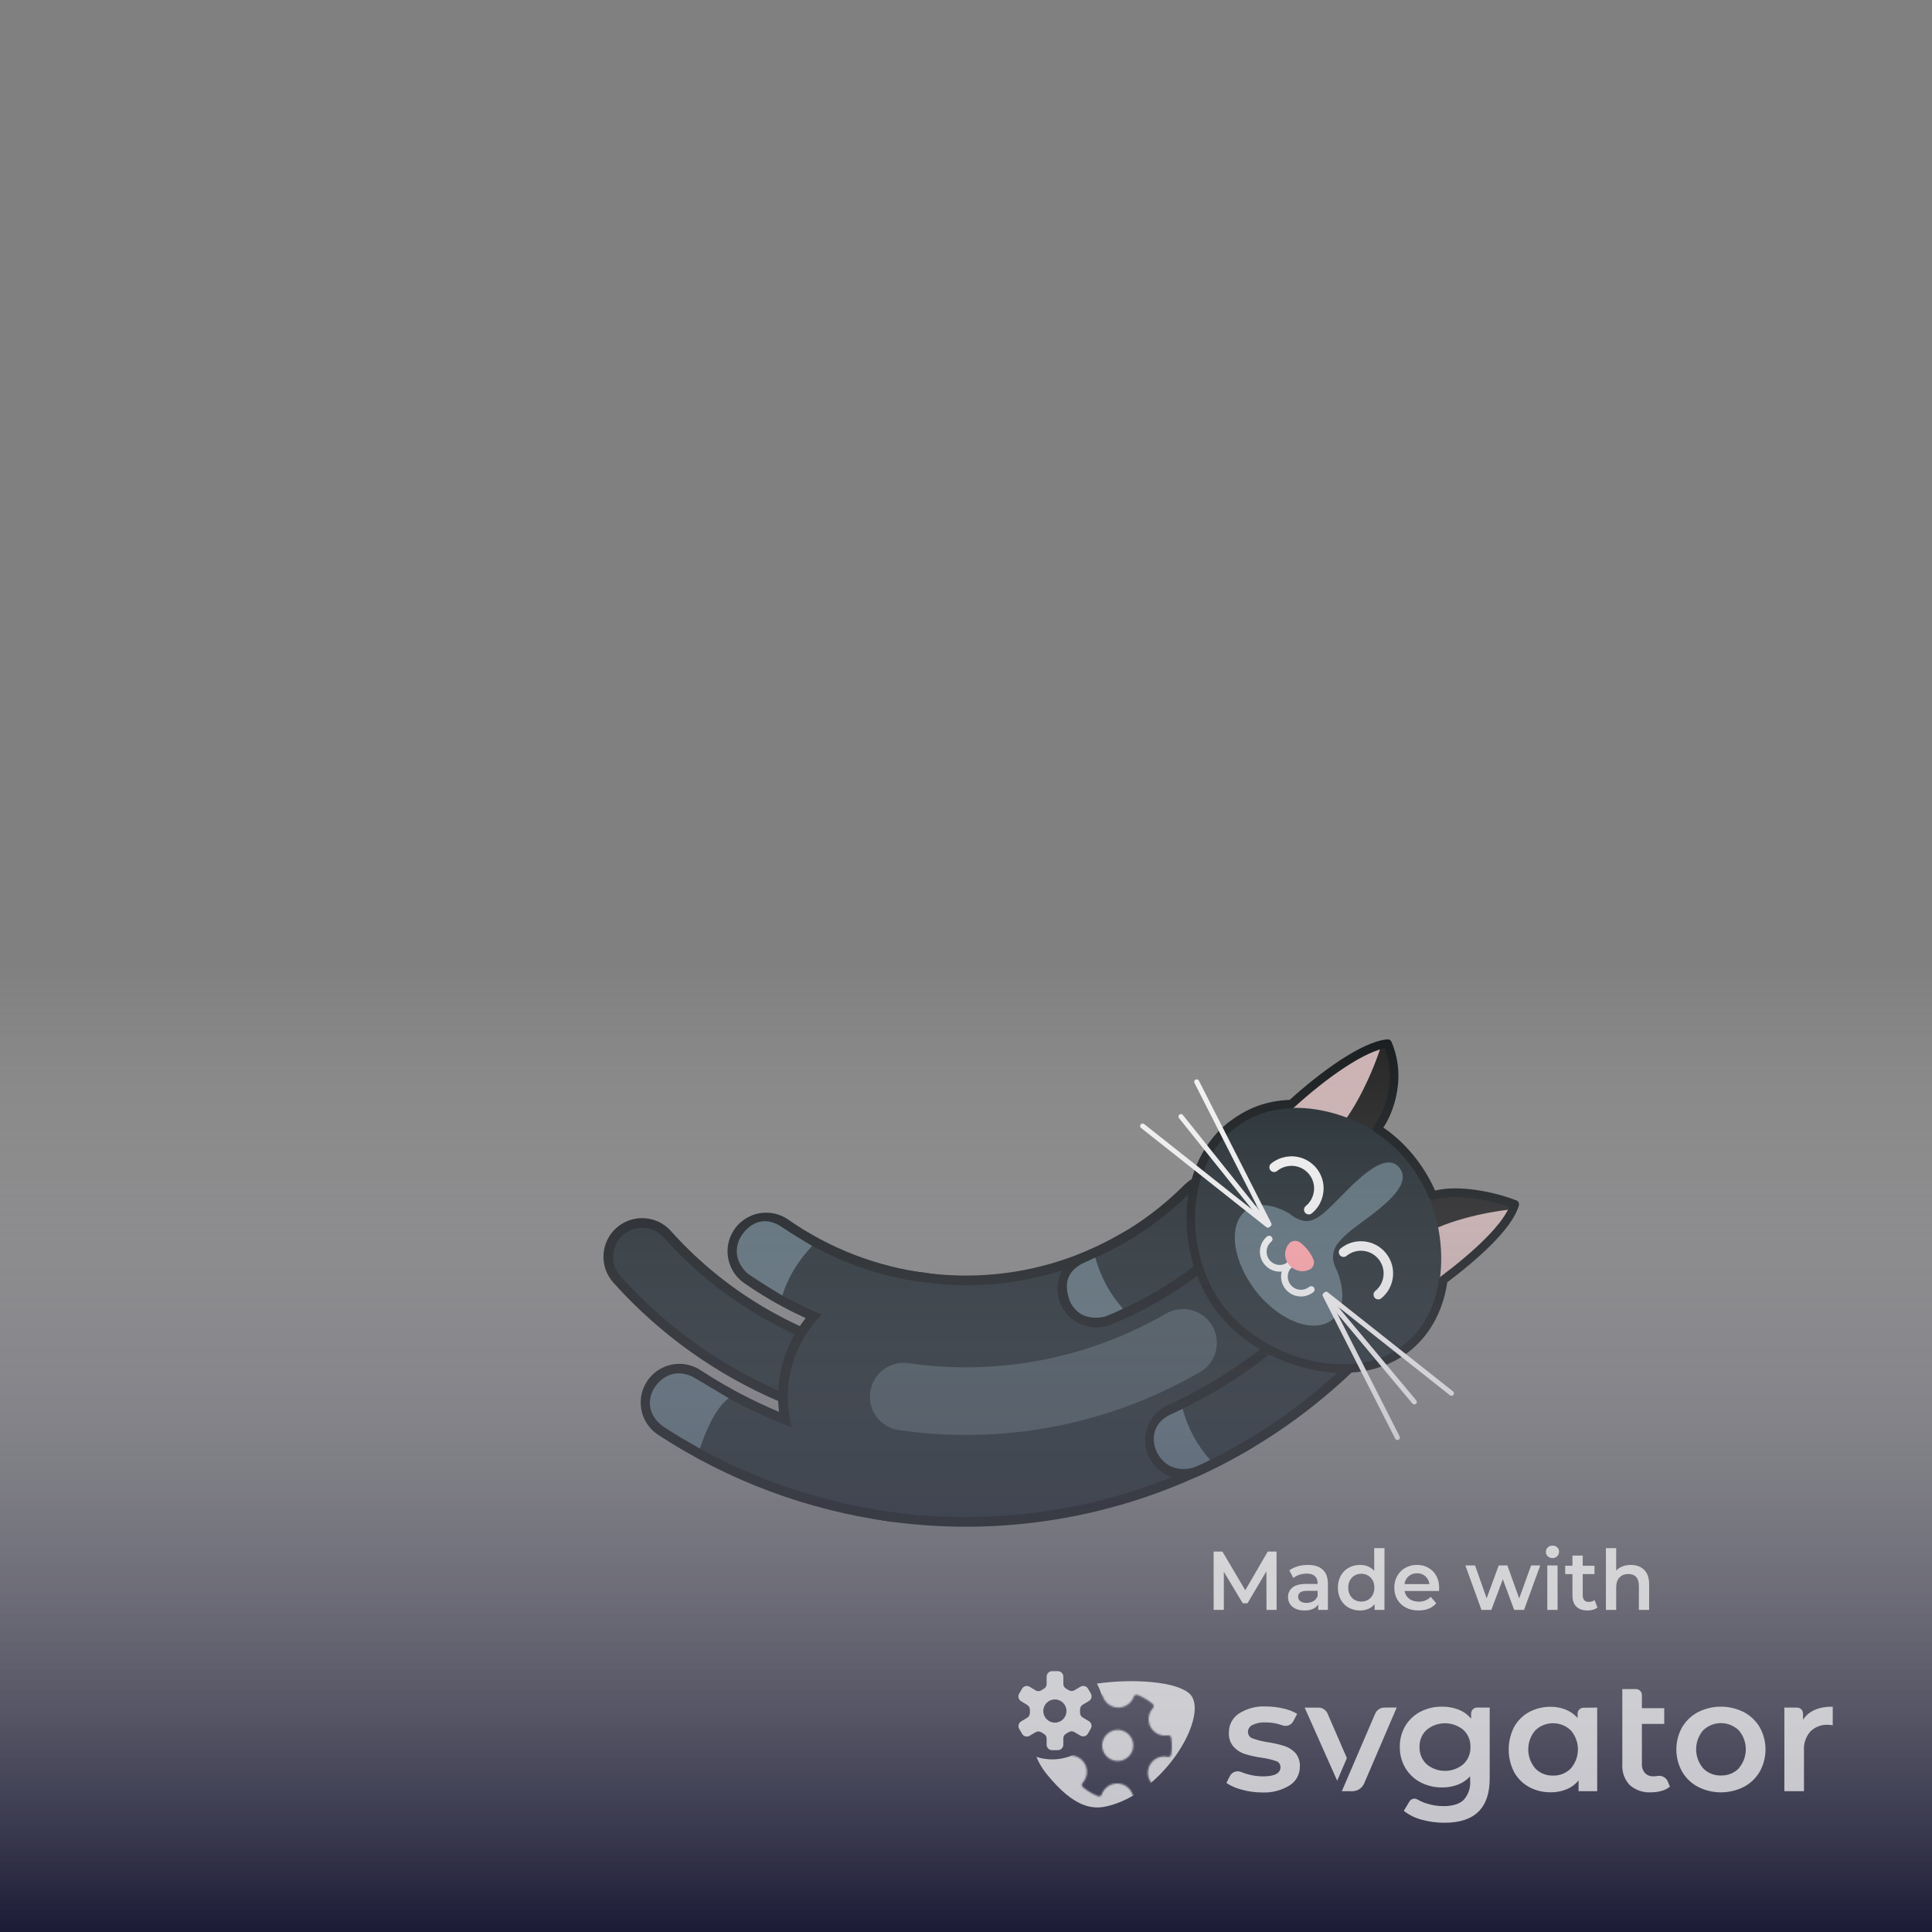  <svg id="e0NHkDO3Z1u1" xmlns="http://www.w3.org/2000/svg" xmlns:xlink="http://www.w3.org/1999/xlink" viewBox="0 0 400 400" shape-rendering="geometricPrecision" text-rendering="geometricPrecision" project-id="4227bf5cd83b459d93d317fd10abb5ef" export-id="46b3a45c73a14a4ea22e494341608b69" cached="false">
                                 <rect x="0" y="0" width="400" height="400" fill="#808080" stroke="none"/>
                                 <defs>
                                    <linearGradient id="e0NHkDO3Z1u37-fill" x1="0.5" y1="0" x2="0.5" y2="1" spreadMethod="pad" gradientUnits="objectBoundingBox" gradientTransform="translate(0 0)">
                                       <stop id="e0NHkDO3Z1u37-fill-0" offset="0%" stop-color="rgba(255,255,255,0)" />
                                       <stop id="e0NHkDO3Z1u37-fill-1" offset="100%" stop-color="#010022" />
                                    </linearGradient>
                                 </defs>
                                 <g id="e0NHkDO3Z1u2" transform="translate(83.66 72.31)">
                                    <g>
                                       <g id="e0NHkDO3Z1u4" transform="translate(.261 11.752)">
                                          <path d="M106.87,187.44c-11.49-1.48-22.56-5.72-32.16-12.43" fill="none" stroke="#0d1113" stroke-width="16" stroke-linecap="round" />
                                          <path d="M101.56,223.05c-15.92-2.16-31.28-7.85-44.83-16.74" fill="none" stroke="#0d1113" stroke-width="16" stroke-linecap="round" />
                                          <path d="M88.47,201.7c-14.91-4.79-28.61-13.45-39.45-25.56" fill="none" stroke="#0d1113" stroke-width="16" stroke-linecap="round" stroke-dasharray="60,525.57" />
                                          <path d="M88.47,201.7c-14.91-4.79-28.61-13.45-39.45-25.56" fill="none" stroke="#1a2429" stroke-width="12" stroke-linecap="round" stroke-dasharray="60,525.57" />
                                       </g>
                                       <path id="e0NHkDO3Z1u9" d="M161.01,193.96c-43.05,24.85-98.09,10.1-122.94-32.94s-10.1-98.09,32.94-122.94s98.09-10.1,122.94,32.94s10.1,98.09-32.94,122.94" transform="translate(.261 11.752)" fill="none" stroke="#0d1113" stroke-width="52" stroke-linecap="round" stroke-dasharray="60,525.57" />
                                       <path id="e0NHkDO3Z1u10" d="M161.01,193.96c-43.05,24.85-98.09,10.1-122.94-32.94s-10.1-98.09,32.94-122.94s98.09-10.1,122.94,32.94s10.1,98.09-32.94,122.94" transform="translate(.261 11.752)" fill="none" stroke="#1a2429" stroke-width="48" stroke-linecap="round" stroke-dasharray="60,525.57" />
                                       <path id="e0NHkDO3Z1u11" d="M56.72,206.31c13.55,8.88,28.91,14.57,44.83,16.74l5.31-35.61c-11.49-1.48-22.56-5.72-32.16-12.43" transform="translate(.261 11.752)" fill="none" stroke="#1a2429" stroke-width="12" stroke-linecap="round" />
                                       <path d="M84.23,173.9c-2.85,3.01-4.97,6.36-6.17,10.27-.96-.56-6.04-3.7-7.3-4.66-2.31-2.17-2.78-5.03-1.25-7.64c1.26-1.91,3.91-4.42,7.85-2.27c1.37.89,2.29,1.5,2.79,1.82l4.08,2.49v-.01ZM66.96,205.43c-2.93,2.13-5,7.42-5.97,10.42-.96-.56-6.69-3.77-8.22-5.07-2.57-2.21-2.64-5.32-1.18-7.54c1.29-1.93,3.95-4.09,7.85-2.27.85.45,5.89,3.49,7.52,4.46v0Z" transform="translate(.261 11.752)" fill="#536771" />
                                       <path id="e0NHkDO3Z1u13" d="M161.01,193.96c-43.05,24.85-98.09,10.1-122.94-32.94s-10.1-98.09,32.94-122.94s98.09-10.1,122.94,32.94s10.1,98.09-32.94,122.94" transform="translate(.261 11.752)" fill="none" stroke="#3d4c53" stroke-width="14" stroke-linecap="round" stroke-dasharray="60,525.57" />
                                       <path d="M166.93,166.93c-7.05,7.05-15.2,12.34-23.9,15.85" transform="translate(.261 11.752)" fill="none" stroke="#0d1113" stroke-width="16" stroke-linecap="round" />
                                       <path d="M192.38,192.38c-9.31,9.31-19.9,16.57-31.21,21.77" transform="translate(.261 11.752)" fill="none" stroke="#0d1113" stroke-width="16" stroke-linecap="round" />
                                       <path d="M143.02,182.78c8.33-3.37,16.17-8.36,23.01-14.97c0,.04,21.17,29.29,21.24,29.37-8.01,7.05-16.82,12.71-26.1,16.98" transform="translate(.261 11.752)" fill="none" stroke="#1a2429" stroke-width="12" stroke-linecap="round" />
                                       <path d="M142.85,176.29c1.09,3.99,2.99,7.52,5.71,10.58-.98.52-2.21,1.07-3.68,1.65-3.35.71-5.74-.26-7.18-2.91-.86-2.27-1.74-5.64,2.14-7.89c1.47-.7,2.47-1.18,3.01-1.43Zm18.07,31.33c1.09,3.99,2.99,7.52,5.71,10.58-.98.52-2.21,1.07-3.68,1.65-3.22.68-5.61-.29-7.18-2.91-1.04-1.82-1.74-5.64,2.14-7.89c1.47-.7,2.47-1.18,3.01-1.43Z" transform="translate(.261 11.752)" fill="#536771" />
                                       <g transform="translate(.261 11.752)">
                                          <path d="M200.71,150.43c0,0,7-13.11,2.77-18-6.44.55-17.56,9.54-26.32,20.32c7.77-1.46,15.65-2.24,23.55-2.32v0Z" fill="#1a1a1a" />
                                          <path d="M202.15,132.07c0,0-11.47,3.69-24.99,20.69c5.42-.95,14.85-1.94,14.85-1.94c4.28-3.97,8.45-13.15,10.14-18.74v-.01Z" fill="#caafaf" />
                                          <path d="M211.72,163.9c0,0,13.37-3.64,17.32,1.48-1.81,6.21-11.96,14.7-24.26,21.14c2.97-7.32,5.3-14.89,6.95-22.62h-.01Z" fill="#1a1a1a" />
                                          <path d="M229.32,166.31c0,0-5.2,10.32-24.55,20.2c2.01-5.12,4.85-14.18,4.85-14.18c4.74-3.41,13.88-5.48,19.69-6.03v0l.01.01Z" fill="#caafaf" />
                                          <path d="M207.18,194.21c-10.41,8.51-28.82,3.23-37.33-7.18s-9.43-28.75.98-37.27s28.2-3.98,36.72,6.43s10.05,29.5-.37,38.02Z" fill="#1a2429" />
                                          <path d="M205.8,157.69c3.26,4.06-5.67,9.61-9.86,12.85-2.81,2.41-5.22,4.45-3.02,8.54c4.62,11.92-6.56,15.79-16.24,4.93-9.29-11.43-4.54-23,6.27-16.87c3.69,2.93,5.62,1.56,9.02-1.74s10.56-11.77,13.83-7.71Z" fill="#536771" />
                                          <path d="M179.87,157.61c1.57-1.28,3.71-1.63,5.6-.92s3.27,2.39,3.59,4.39-.44,4.03-2.01,5.31" fill="none" stroke="#f3f3f3" stroke-width="1.97" stroke-linecap="round" stroke-miterlimit="8.57" />
                                          <path d="M194.25,175.19c2.43-1.99,6-1.63,7.99.8s1.63,6-.8,7.99" fill="none" stroke="#f3f3f3" stroke-width="1.97" stroke-linecap="round" stroke-miterlimit="8.57" />
                                          <path d="M178.84,172.48c-1.43,1.21-1.63,3.34-.44,4.79s3.31,1.68,4.78.51" fill="none" stroke="#f3f3f3" stroke-width="1.39" stroke-linecap="round" stroke-miterlimit="6.97" />
                                          <path d="M183.22,177.62c-1.43,1.21-1.63,3.34-.44,4.79s3.31,1.68,4.78.51" fill="none" stroke="#f3f3f3" stroke-width="1.39" stroke-linecap="round" stroke-miterlimit="6.97" />
                                          <path d="M184.28,178.8c-1.04-.47-1.81-1.39-2.07-2.5-.03-.12-.05-.24-.05-.36-.07-.88.19-1.76.73-2.46.59-.73,1.65-.85,2.4-.28c1.15.89,2.07,2.04,2.67,3.37.37.77.11,1.69-.6,2.15-.87.48-1.9.55-2.83.19-.09-.03-.17-.06-.25-.1v-.01Z" fill="#ff9fa4" />
                                          <path d="M207.56,194.84c-10.77,8.81-29.48,3.58-38.29-7.18s-9.39-29.6,1.37-38.4c3.91-3.07,7.78-4.58,12.82-4.74c6.52-5.96,15.03-12.09,19.91-12.51c3.3,7.78-.27,15.4-2.15,17.59c2.76,1.78,4.86,3.74,6.85,6.14c1.92,2.39,3.43,4.88,4.62,7.75c4.02-1.32,11.05-.47,17.01,1.79-1.33,4.53-8.12,10.63-14.8,15.66-.76,5.56-3.16,10.48-7.34,13.9v0Z" fill="none" stroke="#0d1113" stroke-width="1.77" stroke-linecap="round" stroke-linejoin="round" />
                                          <line x1="205.4" y1="213.57" x2="190.42" y2="184.07" fill="none" stroke="#f3f3f3" stroke-width="1.03" stroke-linecap="round" stroke-linejoin="round" />
                                          <line x1="190.65" y1="183.89" x2="216.59" y2="204.41" fill="none" stroke="#f3f3f3" stroke-width="1.03" stroke-linecap="round" stroke-linejoin="round" />
                                          <line x1="160.58" y1="147.11" x2="178.04" y2="168.94" fill="none" stroke="#f3f3f3" stroke-width="1.03" stroke-linecap="round" stroke-linejoin="round" />
                                          <line x1="178.82" y1="169.41" x2="163.84" y2="139.92" fill="none" stroke="#f3f3f3" stroke-width="1.03" stroke-linecap="round" stroke-linejoin="round" />
                                          <line x1="208.89" y1="206.19" x2="190.97" y2="184.74" fill="none" stroke="#f3f3f3" stroke-width="1.03" stroke-linecap="round" stroke-linejoin="round" />
                                          <line x1="152.65" y1="149.07" x2="178.58" y2="169.6" fill="none" stroke="#f3f3f3" stroke-width="1.03" stroke-linecap="round" stroke-linejoin="round" />
                                       </g>
                                    </g>
                                 </g>
                                 <rect id="e0NHkDO3Z1u37" style="mix-blend-mode:multiply" width="400" height="200" rx="0" ry="0" transform="matrix(1 0 0 1 0 200)" opacity="0.8" fill="url(#e0NHkDO3Z1u37-fill)" stroke-width="0" />
                                 <g id="e0NHkDO3Z1u38" transform="matrix(1.143 0 0 1.143 205.714 320)">
                                    <path id="e0NHkDO3Z1u39" d="M100.296,3.591h1.861v8.057h-1.861v-8.057Zm.938-1.328c-.338,0-.62-.106-.849-.317-.228-.221-.343-.493-.343-.815s.114-.588.343-.8c.228-.221.511-.332.849-.332s.62.106.849.317c.228.201.343.458.343.769c0,.332-.114.614-.343.845-.218.221-.501.332-.849.332Zm17.508,4.767v4.617h-1.861v-4.376c0-.704-.164-1.232-.491-1.584-.328-.362-.794-.543-1.399-.543-.685,0-1.226.211-1.623.634-.397.412-.596,1.011-.596,1.796v4.074h-1.861v-11.195h1.861v4.074c.308-.332.685-.583,1.132-.754.457-.181.963-.272,1.519-.272c1.003,0,1.807.297,2.412.89.605.593.908,1.474.908,2.64h-0ZM107.592,11.755c-.873,0-1.548-.231-2.025-.694-.477-.463-.715-1.137-.715-2.022v-3.878h-1.31v-1.509h1.31v-1.841h1.861v1.841h2.129v1.509h-2.129v3.832c0,.392.094.694.283.905.189.201.462.302.819.302.417,0,.764-.111,1.042-.332l.521,1.343c-.218.181-.486.317-.804.407-.308.091-.635.136-.983.136v0Zm-13.296-.106L92.242,6.097L90.157,11.649h-1.787L85.453,3.592h1.757l2.099,5.945l2.189-5.945h1.563l2.144,5.975l2.159-5.975h1.653l-2.933,8.057h-1.787ZM80.712,7.664c0,.131-.01.317-.03.558h-6.238c.109.593.392,1.066.849,1.418.466.342,1.042.513,1.727.513.873,0,1.593-.292,2.159-.875l.998,1.162c-.357.433-.809.759-1.355.981s-1.161.332-1.846.332c-.873,0-1.643-.176-2.308-.528-.665-.352-1.181-.84-1.548-1.464-.357-.634-.536-1.348-.536-2.143c0-.785.174-1.489.521-2.112.357-.634.849-1.127,1.474-1.479s1.33-.528,2.114-.528c.774,0,1.464.176,2.07.528.615.342,1.092.83,1.429,1.464.347.624.521,1.348.521,2.173l-0-0ZM76.692,5.009c-.596,0-1.102.181-1.519.543-.407.352-.655.825-.744,1.418h4.511c-.079-.583-.323-1.056-.729-1.418-.407-.362-.913-.543-1.519-.543ZM69.016,11.648v-1.041c-.308.382-.69.669-1.146.86-.447.191-.943.287-1.489.287-.764,0-1.454-.171-2.07-.513-.605-.342-1.082-.825-1.429-1.448-.347-.634-.521-1.358-.521-2.173s.174-1.534.521-2.158c.347-.624.824-1.106,1.429-1.448C64.927,3.671,65.617,3.5,66.381,3.5c.526,0,1.007.091,1.444.272s.809.453,1.117.815v-4.134h1.861v11.195h-1.787Zm-.357-2.701c.208-.382.313-.825.313-1.328s-.104-.946-.313-1.328c-.208-.382-.491-.674-.849-.875-.357-.211-.759-.317-1.206-.317-.447,0-.849.106-1.206.317-.357.201-.64.493-.849.875s-.313.825-.313,1.328.104.946.313,1.328.491.679.849.89c.357.201.759.302,1.206.302.447,0,.849-.101,1.206-.302.357-.211.64-.508.849-.89ZM56.937,3.5c1.171,0,2.065.287,2.68.86.625.563.938,1.418.938,2.565v4.723h-1.757v-.981c-.228.352-.556.624-.983.815-.417.181-.923.272-1.519.272s-1.117-.101-1.563-.302c-.447-.211-.794-.498-1.042-.86-.238-.372-.357-.79-.357-1.252c0-.724.263-1.303.789-1.735.536-.443,1.375-.664,2.516-.664h2.055v-.121c0-.563-.169-.996-.506-1.298-.328-.302-.819-.453-1.474-.453-.447,0-.888.07-1.325.211-.427.141-.789.337-1.087.588l-.73-1.373c.417-.322.918-.568,1.504-.739s1.206-.257,1.861-.257l0.0 0Zm-.253,6.88c.467,0,.878-.106,1.236-.317.367-.221.625-.533.774-.935v-.935h-1.921c-1.072,0-1.608.357-1.608,1.071c0,.342.134.614.402.815s.64.302,1.117.302h0Zm-10.691.061h-.864l-3.424-5.703v6.91h-1.846v-10.562h1.593l4.139,7.001l4.065-7.001h1.593l.015,10.562h-1.831l-.015-7.001-3.424,5.794Zm63.341,18.899v15.15h-3.372v-1.962c-.578.712-1.324,1.268-2.172,1.617-.906.368-1.876.552-2.853.54-1.38.024-2.742-.308-3.957-.963-1.137-.626-2.074-1.563-2.7-2.7-1.304-2.564-1.304-5.596,0-8.16.628-1.136,1.564-2.072,2.7-2.7c1.215-.653,2.578-.984,3.957-.963.925-.009,1.843.166,2.7.513.817.335,1.55.847,2.145,1.5v-.762c0-.286.114-.561.316-.764s.477-.316.764-.316l2.472-.03Zm-4.767,11.01c1.702-1.974,1.702-4.896,0-6.87-1.8-1.744-4.659-1.744-6.459,0-1.685,1.98-1.685,4.89,0,6.87.841.872,2.011,1.347,3.222,1.308c1.214.039,2.388-.434,3.237-1.302v-.006Zm17.94,3.324c-.451.355-.969.615-1.524.762-.614.172-1.249.258-1.887.255-1.41.091-2.799-.379-3.864-1.308-.962-1.023-1.452-2.403-1.35-3.804v-13.59h2.469c.286,0,.561.114.764.316s.316.477.316.764v2.379h4.047v2.853h-4.047v7.2c-.044.614.154,1.222.552,1.692.406.41.968.628,1.545.597.226.001.452-.017.675-.054.81-.17,1.625.262,1.941,1.026l.363.912Zm5.079.027c-1.2-.634-2.198-1.592-2.88-2.766-1.38-2.494-1.38-5.522,0-8.016.685-1.167,1.683-2.12,2.88-2.751c2.615-1.326,5.704-1.326,8.319,0c1.197.632,2.194,1.584,2.88,2.751c1.38,2.494,1.38,5.522,0,8.016-.682,1.174-1.68,2.132-2.88,2.766-2.615,1.326-5.704,1.326-8.319,0Zm7.392-3.369c1.702-1.974,1.702-4.896,0-6.87-1.8-1.744-4.659-1.744-6.459,0-1.685,1.98-1.685,4.89,0,6.87.841.872,2.011,1.347,3.222,1.308c1.211.044,2.384-.42,3.237-1.281v-.027Zm17.022-11.16v3.372c-.271-.054-.546-.083-.822-.087-1.194-.067-2.362.368-3.222,1.2-.835.96-1.254,2.211-1.167,3.48v7.353h-3.552v-15.15h2.298c.286,0,.561.114.764.316s.316.477.316.764v1.134c1.014-1.588,2.809-2.382,5.385-2.382Zm-107.022,15.042c-1-.244-1.95-.657-2.811-1.221l.621-1.233c.374-.74,1.251-1.073,2.022-.768.374.155.757.288,1.146.399.918.269,1.869.407,2.826.411c2.118,0,3.179-.557,3.183-1.671.014-.511-.319-.966-.81-1.107-.844-.282-1.713-.483-2.595-.6-1.033-.149-2.054-.374-3.054-.675-.775-.249-1.472-.695-2.022-1.296-.611-.711-.921-1.632-.864-2.568-.03-1.383.649-2.685,1.8-3.453c1.447-.932,3.15-1.386,4.869-1.296c1.054 0,2.105.119,3.132.354.902.189,1.769.519,2.568.978l-.675,1.296c-.363.73-1.216,1.072-1.983.795-.985-.36-2.026-.541-3.075-.534-.818-.048-1.635.114-2.373.471-.483.223-.797.701-.81,1.233-.01.547.341,1.036.864,1.2.875.316,1.779.543,2.7.675c1.008.151,2.004.377,2.979.675.77.234,1.467.664,2.022,1.248.596.692.897,1.591.837,2.502.021,1.38-.68,2.671-1.848,3.405-1.505.927-3.257,1.374-5.022,1.281-1.226-.003-2.446-.171-3.627-.501Zm44.883-14.874v12.858c0,5.336-2.724,8.004-8.172,8.004-1.401.008-2.796-.178-4.146-.552-1.178-.305-2.281-.852-3.237-1.605l1.026-1.713c.306-.493.952-.645,1.446-.342.518.293,1.065.533,1.632.714.996.325,2.037.489,3.084.486c1.664,0,2.884-.378,3.66-1.134.846-.947,1.268-2.199,1.167-3.465v-.795c-.611.664-1.368,1.178-2.211,1.5-.914.349-1.886.523-2.865.513-1.356.018-2.696-.299-3.9-.924-1.142-.592-2.097-1.491-2.757-2.595-.682-1.16-1.03-2.486-1.005-3.831-.027-1.341.321-2.662,1.005-3.816.66-1.096,1.613-1.985,2.751-2.568c1.208-.613,2.546-.921,3.9-.9c1.025-.014,2.044.169,3,.54.881.345,1.659.911,2.259,1.644v-.936c0-.286.114-.561.316-.764s.477-.316.764-.316l2.283-.003Zm-4.782,10.263c.866-.808,1.34-1.951,1.299-3.135.036-1.171-.436-2.3-1.296-3.096-1.929-1.588-4.713-1.588-6.642,0-.856.797-1.326,1.926-1.287,3.096-.044,1.182.425,2.325,1.287,3.135c1.922,1.605,4.717,1.605,6.639,0Zm-12.057-10.278l-5.892,13.743c-.369.861-1.214,1.42-2.151,1.422h-1.902l5.763-13.404.3-.675c.283-.652.927-1.073,1.638-1.071l2.244-.015Zm-10.785,13.263l-5.889-13.236h2.511c.718-.001,1.367.43,1.644,1.092l3.492,8.046-1.758,4.098Z" opacity="0.7" clip-rule="evenodd" fill="#fff" fill-rule="evenodd" />
                                    <g id="e0NHkDO3Z1u40" transform="matrix(.3 0 0 0.3-18.122-25.906)" opacity="0.7" mask="url(#e0NHkDO3Z1u42)">
                                       <path id="e0NHkDO3Z1u41" d="M129.5,243.584c-8.76,2.18-20.08,1.79-37.33-19.63-2.358-2.928-4.382-6.363-5.934-10.028c3.008.979,6.219,1.508,9.554,1.508c17.032,0,30.84-13.808,30.84-30.84c0-5.42-1.398-10.514-3.854-14.939c22.541-3.148,48.247-1.187,56.014,6.199c12.32,11.73-14.11,59.03-49.29,67.73Z" fill="#fff" />
                                       <mask id="e0NHkDO3Z1u42" mask-type="alpha" x="-150%" y="-150%" height="400%" width="400%">
                                          <path id="e0NHkDO3Z1u43" d="M78.375,207.039c0-31.46,25.503-56.963,56.963-56.963s56.963,25.503,56.963,56.963-25.503,56.963-56.963,56.963-56.963-25.503-56.963-56.963Zm89.235-4.715c-.168-.939-1.06-1.567-2-1.41h-.06c-4.154.716-8.305-1.283-10.336-4.977s-1.494-8.27,1.336-11.393c.33-.33.516-.778.516-1.245s-.186-.915-.516-1.245l-.11-.1c-2.707-2.319-5.787-4.161-9.11-5.45-.436-.173-.923-.165-1.353.023s-.767.539-.937.977v.06c-1.404,3.987-5.188,6.639-9.414,6.598s-7.959-2.765-9.286-6.778c-.134-.449-.442-.826-.855-1.048s-.897-.269-1.345-.132h-.11c-3.264,1.214-6.312,2.942-9.03,5.12-.373.282-.619.701-.683,1.164s.06.933.343,1.306l.1.12c2.683,3.224,3.038,7.791.884,11.391s-6.345,5.448-10.454,4.609c-.456-.104-.935-.023-1.331.227s-.676.647-.779,1.103v.09c-.554,3.438-.554,6.942,0,10.38.064.465.312.885.687,1.167s.848.402,1.313.333h.11c4.154-.716,8.305,1.283,10.336,4.977s1.494,8.27-1.336,11.393c-.33.33-.516.778-.516,1.245s.186.915.516,1.245l.11.1c2.709,2.308,5.789,4.14,9.11,5.42.436.173.923.165,1.353-.023s.767-.539.937-.977v-.06c1.408-3.973,5.182-6.615,9.397-6.579s7.943,2.743,9.283,6.739c.134.449.442.826.855,1.048s.897.269,1.345.132h.11c3.304-1.225,6.387-2.978,9.13-5.19.372-.287.613-.71.672-1.175s-.072-.935-.362-1.305l-.1-.12c-2.83-3.196-3.287-7.848-1.134-11.534s6.43-5.572,10.604-4.676c.93.233,1.874-.33,2.11-1.26v-.09c.535-3.379.535-6.821,0-10.2Zm-41.67,4.69c0-5.197,4.213-9.41,9.41-9.41s9.41,4.213,9.41,9.41-4.213,9.41-9.41,9.41-9.41-4.213-9.41-9.41Z" fill="#d2dbed" stroke-width="0" />
                                       </mask>
                                    </g>
                                    <path id="e0NHkDO3Z1u44" d="M116.33,114.77l-3.64-2.18c-1.023-.593-1.652-1.687-1.65-2.87v-2c-.002-1.183.627-2.277,1.65-2.87l3.64-2.18c.763-.436,1.321-1.157,1.552-2.005s.115-1.753-.322-2.515v0l-1.74-3c-.935-1.566-2.961-2.08-4.53-1.15v0l-3.68,2.18c-1.024.591-2.286.591-3.31,0l-1.7-1c-1.023-.593-1.652-1.687-1.65-2.87v-4.38c0-.878-.349-1.72-.969-2.341s-1.463-.969-2.341-.969h-3.47c-.878,0-1.72.349-2.341.969s-.969,1.463-.969,2.341s0,.06,0,.09v4.35c.002,1.183-.627,2.277-1.65,2.87l-1.68,1c-1.024.591-2.286.591-3.31,0L80.56,94c-.767-.449-1.683-.57-2.54-.337s-1.586.802-2.02,1.577v0l-1.74,3c-.443.758-.567,1.662-.344,2.512s.775,1.576,1.534,2.018v0L79.1,105c1.023.593,1.652,1.687,1.65,2.87v2c.002,1.183-.627,2.277-1.65,2.87l-3.61,2.18c-1.578.918-2.115,2.94-1.2,4.52v0l1.74,3c.918,1.578,2.94,2.115,4.52,1.2v0l3.66-2.18c1.024-.591,2.286-.591,3.31,0l1.68,1c1.023.593,1.652,1.687,1.65,2.87v3.67c0,.878.349,1.72.969,2.341s1.463.969,2.341.969h3.46c.878,0,1.72-.349,2.341-.969s.969-1.463.969-2.341v0-3.77c-.002-1.183.627-2.277,1.65-2.87l1.7-1c1.024-.591,2.286-.591,3.31,0l3.66,2.18c1.582.913,3.605.372,4.52-1.21v0l1.74-3c.939-1.568.428-3.601-1.14-4.54Zm-20.49.91c-3.866,0-7-3.134-7-7s3.134-7,7-7s7,3.134,7,7v0c0,3.866-3.134,7-7,7v0Z" transform="matrix(.3 0 0 0.3-17.651-2.639)" opacity="0.7" fill="#fff" />
                                 </g>
                              </svg>
